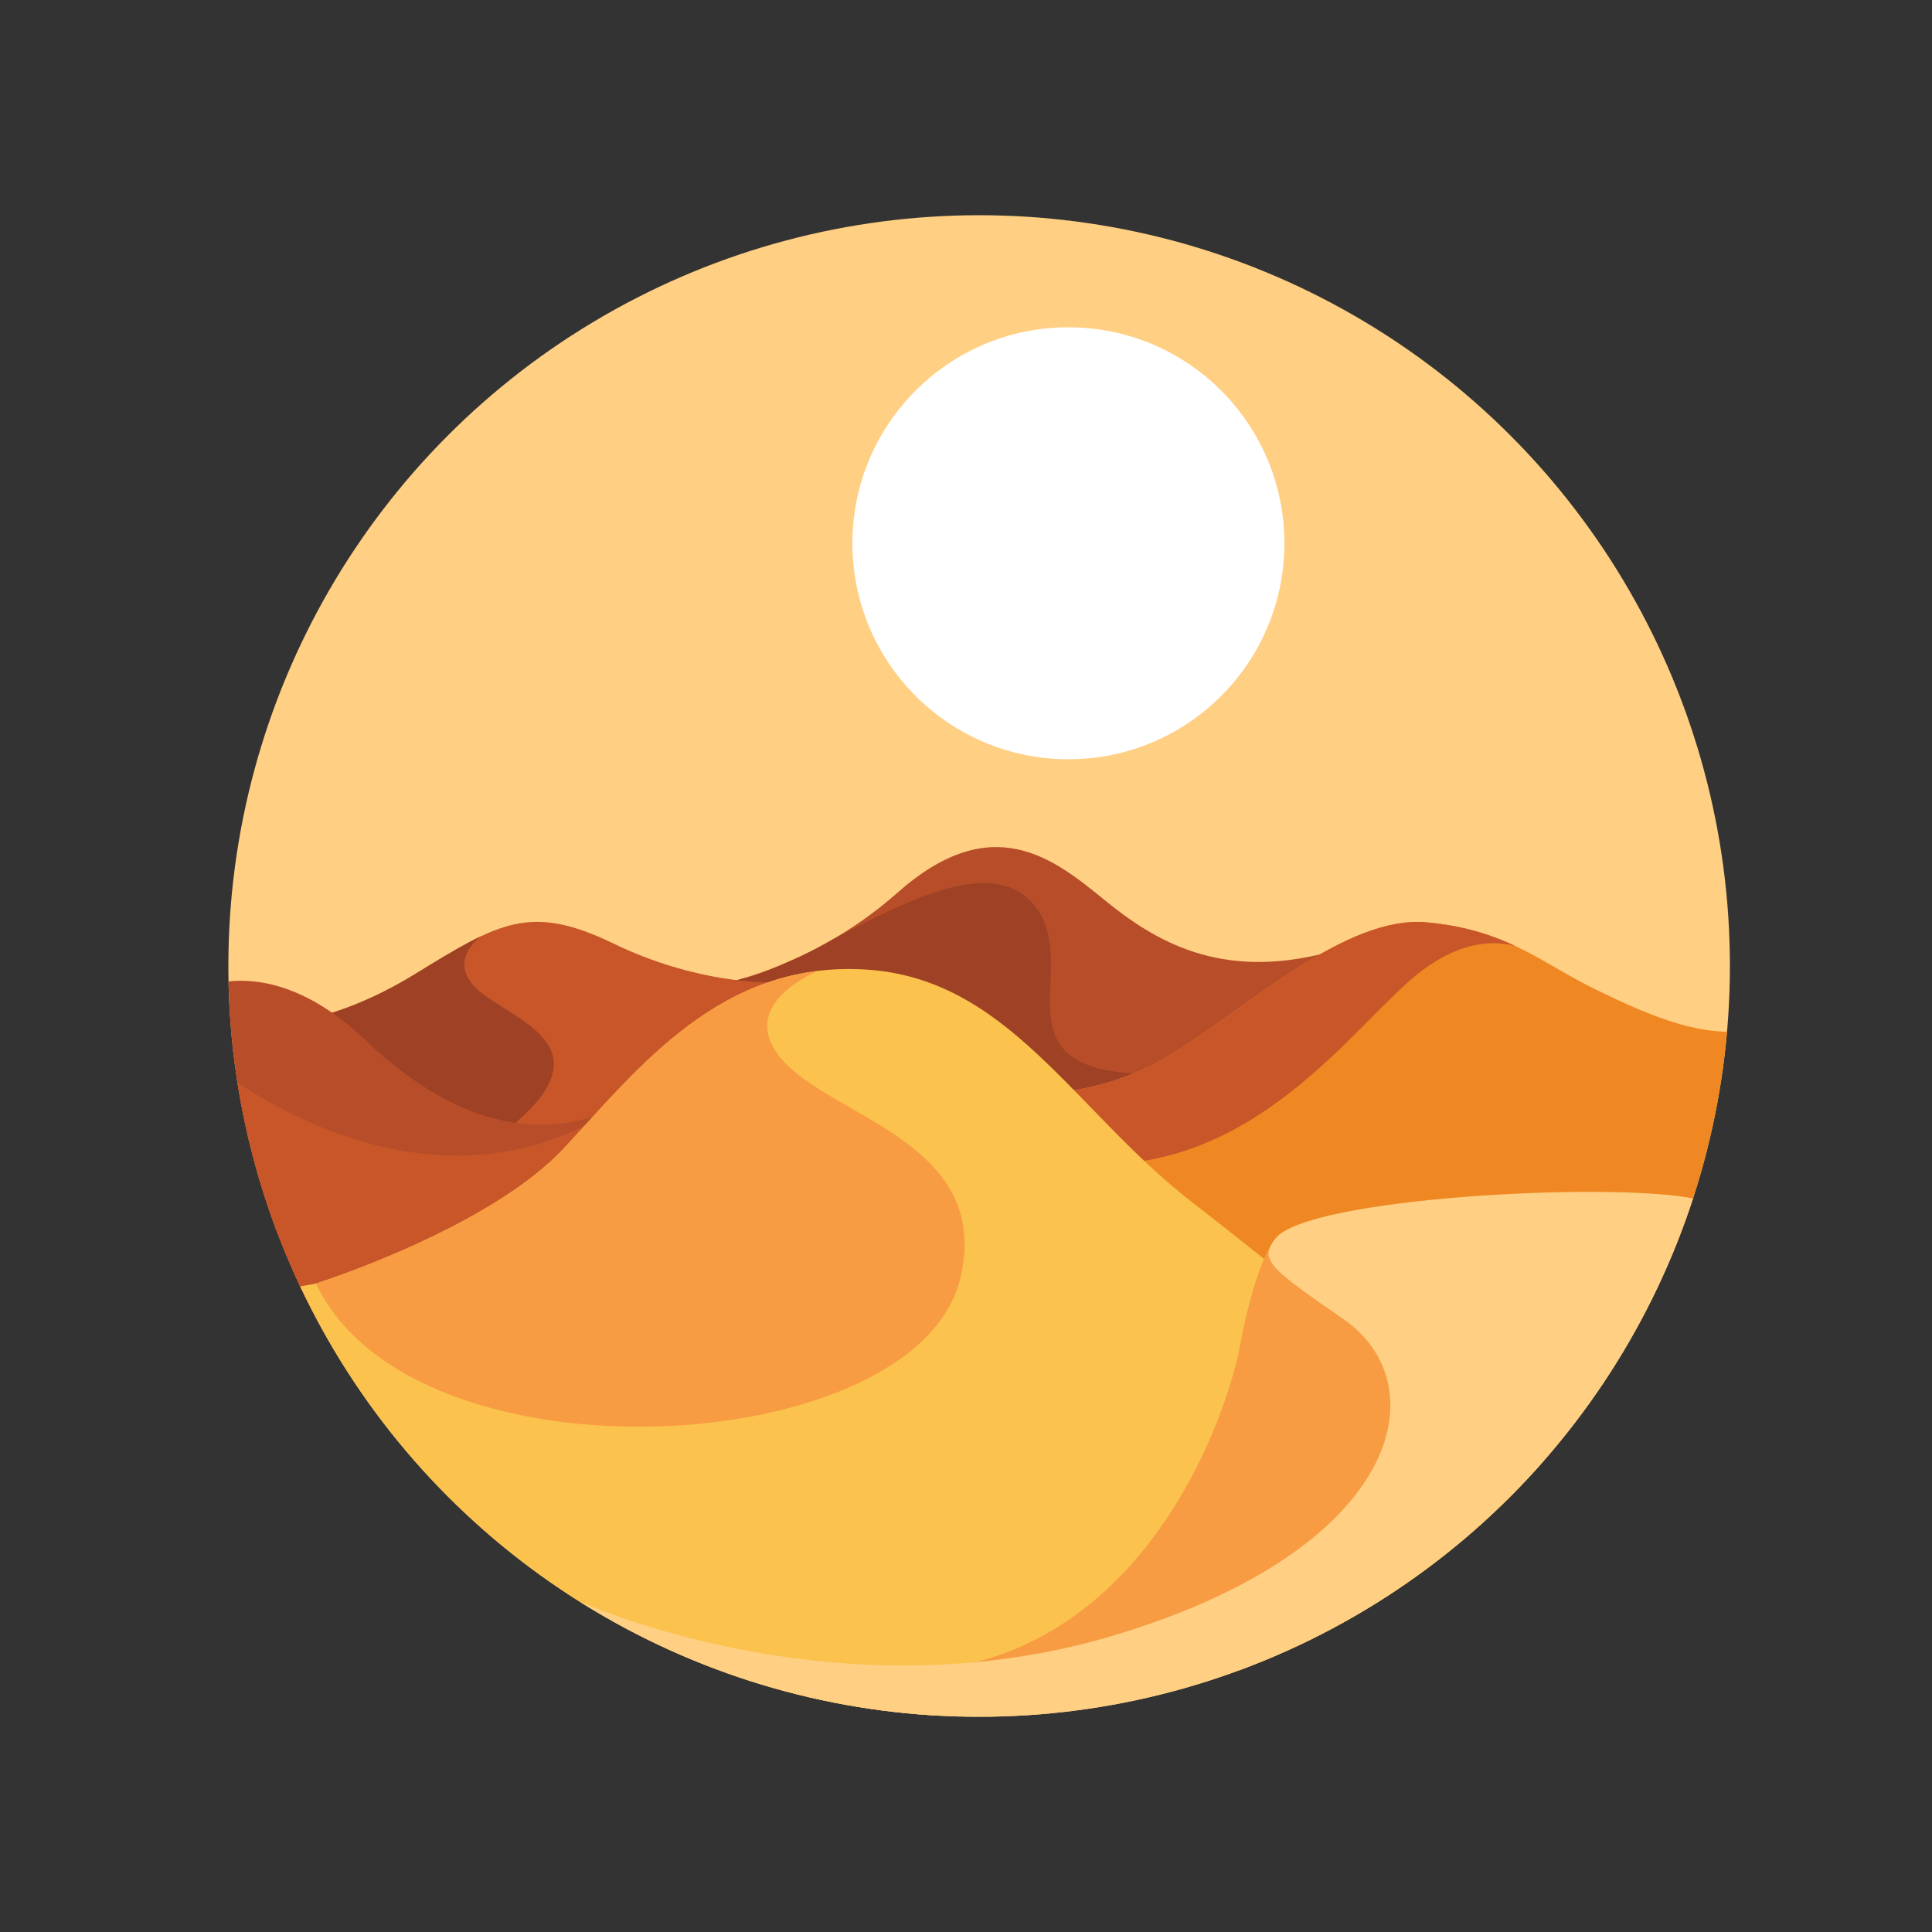 <?xml version="1.0" encoding="utf-8"?>
<!-- Generator: Adobe Illustrator 21.0.0, SVG Export Plug-In . SVG Version: 6.00 Build 0)  -->
<svg version="1.1" id="Layer_1" xmlns="http://www.w3.org/2000/svg" xmlns:xlink="http://www.w3.org/1999/xlink" x="0px" y="0px"
	 viewBox="0 0 500 500" style="enable-background:new 0 0 500 500;" xml:space="preserve">
<rect x="0" y="0" width="500" height="500" fill="#333333" stroke="none"/>
<style type="text/css">
	.st0{enable-background:new    ;}
	.st1{fill:#FFCF83;}
	.st2{clip-path:url(#SVGID_4_);fill:#B74E29;}
	.st3{clip-path:url(#SVGID_6_);}
	.st4{clip-path:url(#SVGID_8_);fill:#9E4125;}
	.st5{clip-path:url(#SVGID_10_);fill:#EF8822;}
	.st6{clip-path:url(#SVGID_12_);}
	.st7{clip-path:url(#SVGID_14_);fill:#C85629;}
	.st8{clip-path:url(#SVGID_16_);fill:#C85629;}
	.st9{clip-path:url(#SVGID_18_);}
	.st10{clip-path:url(#SVGID_20_);fill:#9E4125;}
	.st11{clip-path:url(#SVGID_22_);fill:#B74E29;}
	.st12{clip-path:url(#SVGID_24_);}
	.st13{clip-path:url(#SVGID_26_);fill:#C85629;}
	.st14{clip-path:url(#SVGID_28_);fill:#FBC24D;}
	.st15{clip-path:url(#SVGID_30_);}
	.st16{clip-path:url(#SVGID_32_);fill:#F79C43;}
	.st17{clip-path:url(#SVGID_34_);fill:#F79C43;}
	.st18{clip-path:url(#SVGID_36_);fill:#FFCF83;}
	.st19{clip-path:url(#SVGID_30_);fill:#FFFFFF;}
</style>
<g>
	<g>
		<g class="st0">
			<defs>
				<rect id="SVGID_1_" x="-1" class="st0" width="500" height="500"/>
			</defs>
			<clipPath id="SVGID_2_">
				<use xlink:href="#SVGID_1_"  style="overflow:visible;"/>
			</clipPath>
		</g>
		<circle class="st1" cx="253.4" cy="250" r="194.3"/>
		<g>
			<g>
				<defs>
					<circle id="SVGID_3_" cx="253.4" cy="250" r="194.3"/>
				</defs>
				<clipPath id="SVGID_4_">
					<use xlink:href="#SVGID_3_"  style="overflow:visible;"/>
				</clipPath>
				<path class="st2" d="M181,255.8c0,0,26.9-3.2,51.3-24.8c24.4-21.6,40.3-8.9,53.4,1.8c13.1,10.7,30,21,57.9,13.7l13.1,33.9
					l-110.9,42.8l-68-26.4l-5.6-24.1L181,255.8z"/>
			</g>
		</g>
		<g>
			<g>
				<defs>
					<circle id="SVGID_5_" cx="253.4" cy="250" r="194.3"/>
				</defs>
				<clipPath id="SVGID_6_">
					<use xlink:href="#SVGID_5_"  style="overflow:visible;"/>
				</clipPath>
				<g class="st3">
					<g>
						<defs>
							<path id="SVGID_7_" d="M181,255.8c0,0,26.9-3.2,51.3-24.8c24.4-21.6,40.3-8.9,53.4,1.8c13.1,10.7,30,21,57.9,13.7l13.1,33.9
								l-110.9,42.8l-68-26.4l-5.6-24.1L181,255.8z"/>
						</defs>
						<clipPath id="SVGID_8_">
							<use xlink:href="#SVGID_7_"  style="overflow:visible;"/>
						</clipPath>
						<path class="st4" d="M185.4,253c14.3,6.6,63.1-38.9,81.4-19.7c14.7,15.4-11,43.3,28.6,44.6l-3.6,23.3l-80.2-8l-34.8-38.6
							l6.8-16.4C183.7,238.1,176.7,248.9,185.4,253z"/>
					</g>
				</g>
				<g class="st3">
					<g>
						<defs>
							<circle id="SVGID_9_" cx="253.4" cy="250" r="194.3"/>
						</defs>
						<clipPath id="SVGID_10_">
							<use xlink:href="#SVGID_9_"  style="overflow:visible;"/>
						</clipPath>
						<path class="st5" d="M261,283.1c0,0,21.8,2.2,41.7-10c19.9-12.1,45.5-36.3,66.5-34.4c21,1.9,30.1,10.8,44,17.5
							c13.8,6.7,29.4,13.7,43,9.6l-14.7,58.9l-113.1,14l-55.7-25.1L261,283.1z"/>
					</g>
				</g>
				<g class="st3">
					<g>
						<defs>
							<circle id="SVGID_11_" cx="253.4" cy="250" r="194.3"/>
						</defs>
						<clipPath id="SVGID_12_">
							<use xlink:href="#SVGID_11_"  style="overflow:visible;"/>
						</clipPath>
						<g class="st6">
							<g>
								<defs>
									<path id="SVGID_13_" d="M261,283.1c0,0,21.8,2.2,41.7-10c19.9-12.1,45.5-36.3,66.5-34.4c21,1.9,30.1,10.8,44,17.5
										c13.8,6.7,29.4,13.7,43,9.6l-14.7,58.9l-113.1,14l-55.7-25.1L261,283.1z"/>
								</defs>
								<clipPath id="SVGID_14_">
									<use xlink:href="#SVGID_13_"  style="overflow:visible;"/>
								</clipPath>
								<path class="st7" d="M395.9,246.4c0,0-13-8.6-31.2,7.5c-18.2,16.1-46.9,56.8-97,45.5l-11-14l2.9-12.3l57.9-20.6l23.1-16.4
									L382,231l15.9,9.4L395.9,246.4z"/>
							</g>
						</g>
						<g class="st6">
							<g>
								<defs>
									<circle id="SVGID_15_" cx="253.4" cy="250" r="194.3"/>
								</defs>
								<clipPath id="SVGID_16_">
									<use xlink:href="#SVGID_15_"  style="overflow:visible;"/>
								</clipPath>
								<path class="st8" d="M198.8,254.2c0,0-18.3,0.5-40-10c-21.7-10.5-29.7-5.4-51.4,7.9c-21.7,13.3-38.7,14.3-51.6,13.3
									c-12.9-1,0,34.2,0,34.2L69,337.1l52.2-3.4l63.1-60.8L198.8,254.2z"/>
							</g>
						</g>
						<g class="st6">
							<g>
								<defs>
									<circle id="SVGID_17_" cx="253.4" cy="250" r="194.3"/>
								</defs>
								<clipPath id="SVGID_18_">
									<use xlink:href="#SVGID_17_"  style="overflow:visible;"/>
								</clipPath>
								<g class="st9">
									<g>
										<defs>
											<path id="SVGID_19_" d="M198.8,254.2c0,0-18.3,0.5-40-10c-21.7-10.5-29.7-5.4-51.4,7.9c-21.7,13.3-38.7,14.3-51.6,13.3
												c-12.9-1,0,34.2,0,34.2L69,337.1l52.2-3.4l63.1-60.8L198.8,254.2z"/>
										</defs>
										<clipPath id="SVGID_20_">
											<use xlink:href="#SVGID_19_"  style="overflow:visible;"/>
										</clipPath>
										<path class="st10" d="M124.9,242c0,0-9.8,6.5-1.2,14.2c8.6,7.7,33.7,14.3,9.1,34.9l-30.4-0.5L67,268.7l9.7-16.6l33.4-13.5
											L124.9,242z"/>
									</g>
								</g>
								<g class="st9">
									<g>
										<defs>
											<circle id="SVGID_21_" cx="253.4" cy="250" r="194.3"/>
										</defs>
										<clipPath id="SVGID_22_">
											<use xlink:href="#SVGID_21_"  style="overflow:visible;"/>
										</clipPath>
										<path class="st11" d="M48.9,257.2c0,0,19.4-13,45.7,12s48.1,24.8,64.5,17.7l-62.8,54.4l-37,2.6l-16-77.7L48.9,257.2z"/>
									</g>
								</g>
								<g class="st9">
									<g>
										<defs>
											<circle id="SVGID_23_" cx="253.4" cy="250" r="194.3"/>
										</defs>
										<clipPath id="SVGID_24_">
											<use xlink:href="#SVGID_23_"  style="overflow:visible;"/>
										</clipPath>
										<g class="st12">
											<g>
												<defs>
													<path id="SVGID_25_" d="M48.9,257.2c0,0,19.4-13,45.7,12s48.1,24.8,64.5,17.7l-62.8,54.4l-37,2.6l-16-77.7L48.9,257.2z
														"/>
												</defs>
												<clipPath id="SVGID_26_">
													<use xlink:href="#SVGID_25_"  style="overflow:visible;"/>
												</clipPath>
												<path class="st13" d="M43.3,266.2c0,0,57.2,56,114.2,21.8l-30.1,55.9l-62.8,19.6l-29-52.8L43.3,266.2z"/>
											</g>
										</g>
										<g class="st12">
											<g>
												<defs>
													<circle id="SVGID_27_" cx="253.4" cy="250" r="194.3"/>
												</defs>
												<clipPath id="SVGID_28_">
													<use xlink:href="#SVGID_27_"  style="overflow:visible;"/>
												</clipPath>
												<path class="st14" d="M81.7,332.2c0,0,45-14.2,64.4-35.2c19.5-21,40.6-48.3,77.8-46.1s54,36.7,85.2,60.7
													c22.6,17.4,70.6,57.4,91.9,67.1l-19,44.5l-183.9,27.3c0,0-101.5-73.8-105.3-73c-3.7,0.7-19.5-43.8-19.5-43.8L81.7,332.2
													z"/>
											</g>
										</g>
										<g class="st12">
											<g>
												<defs>
													<circle id="SVGID_29_" cx="253.4" cy="250" r="194.3"/>
												</defs>
												<clipPath id="SVGID_30_">
													<use xlink:href="#SVGID_29_"  style="overflow:visible;"/>
												</clipPath>
												<g class="st15">
													<g>
														<defs>
															<path id="SVGID_31_" d="M81.7,332.2c0,0,45-14.2,64.4-35.2c19.5-21,40.6-48.3,77.8-46.1s54,36.7,85.2,60.7
																c22.6,17.4,70.6,57.4,91.9,67.1l-19,44.5l-183.9,27.3c0,0-101.5-73.8-105.3-73c-3.7,0.7-19.5-43.8-19.5-43.8
																L81.7,332.2z"/>
														</defs>
														<clipPath id="SVGID_32_">
															<use xlink:href="#SVGID_31_"  style="overflow:visible;"/>
														</clipPath>
														<path class="st16" d="M212.8,250.8c0,0-18.8,7-13.2,19.2c8.4,18.5,58.1,22.7,48.9,60.9
															c-11.4,46.9-141.5,54.7-166.7,1.3l30.6-30.8l69.9-50.6l35.3-6.1L212.8,250.8z"/>
													</g>
												</g>
												<g class="st15">
													<g>
														<defs>
															<circle id="SVGID_33_" cx="253.4" cy="250" r="194.3"/>
														</defs>
														<clipPath id="SVGID_34_">
															<use xlink:href="#SVGID_33_"  style="overflow:visible;"/>
														</clipPath>
														<path class="st17" d="M328.3,323.3c0,0-4.1,7.2-7.4,25s-22.4,72.5-72,82.7l69.4-10l50.7-46l0.2-31.6l-30.9-14.3
															L328.3,323.3z"/>
													</g>
													<g>
														<defs>
															<circle id="SVGID_35_" cx="253.4" cy="250" r="194.3"/>
														</defs>
														<clipPath id="SVGID_36_">
															<use xlink:href="#SVGID_35_"  style="overflow:visible;"/>
														</clipPath>
														<path class="st18" d="M148.5,413.8c0,0,0.8,0.4,2.2,1c12.2,5.1,73,28.3,138.7,8.1c73.6-22.5,82.7-64.6,58.3-81.5
															c-19.1-13.2-21.9-15.3-17.7-20.8c8.1-10.7,86.9-14.8,108.4-10.4l0,0c15.4,3.2,18.5,20.9,18,26.1
															c0,0.3-3.9,36.3-4,36.6l-36.5,45.6L275.1,461l-125.3-19.3L148.5,413.8z"/>
													</g>
												</g>
												<circle class="st19" cx="276.5" cy="140.6" r="55.9"/>
											</g>
										</g>
									</g>
								</g>
							</g>
						</g>
					</g>
				</g>
			</g>
		</g>
	</g>
</g>
</svg>
